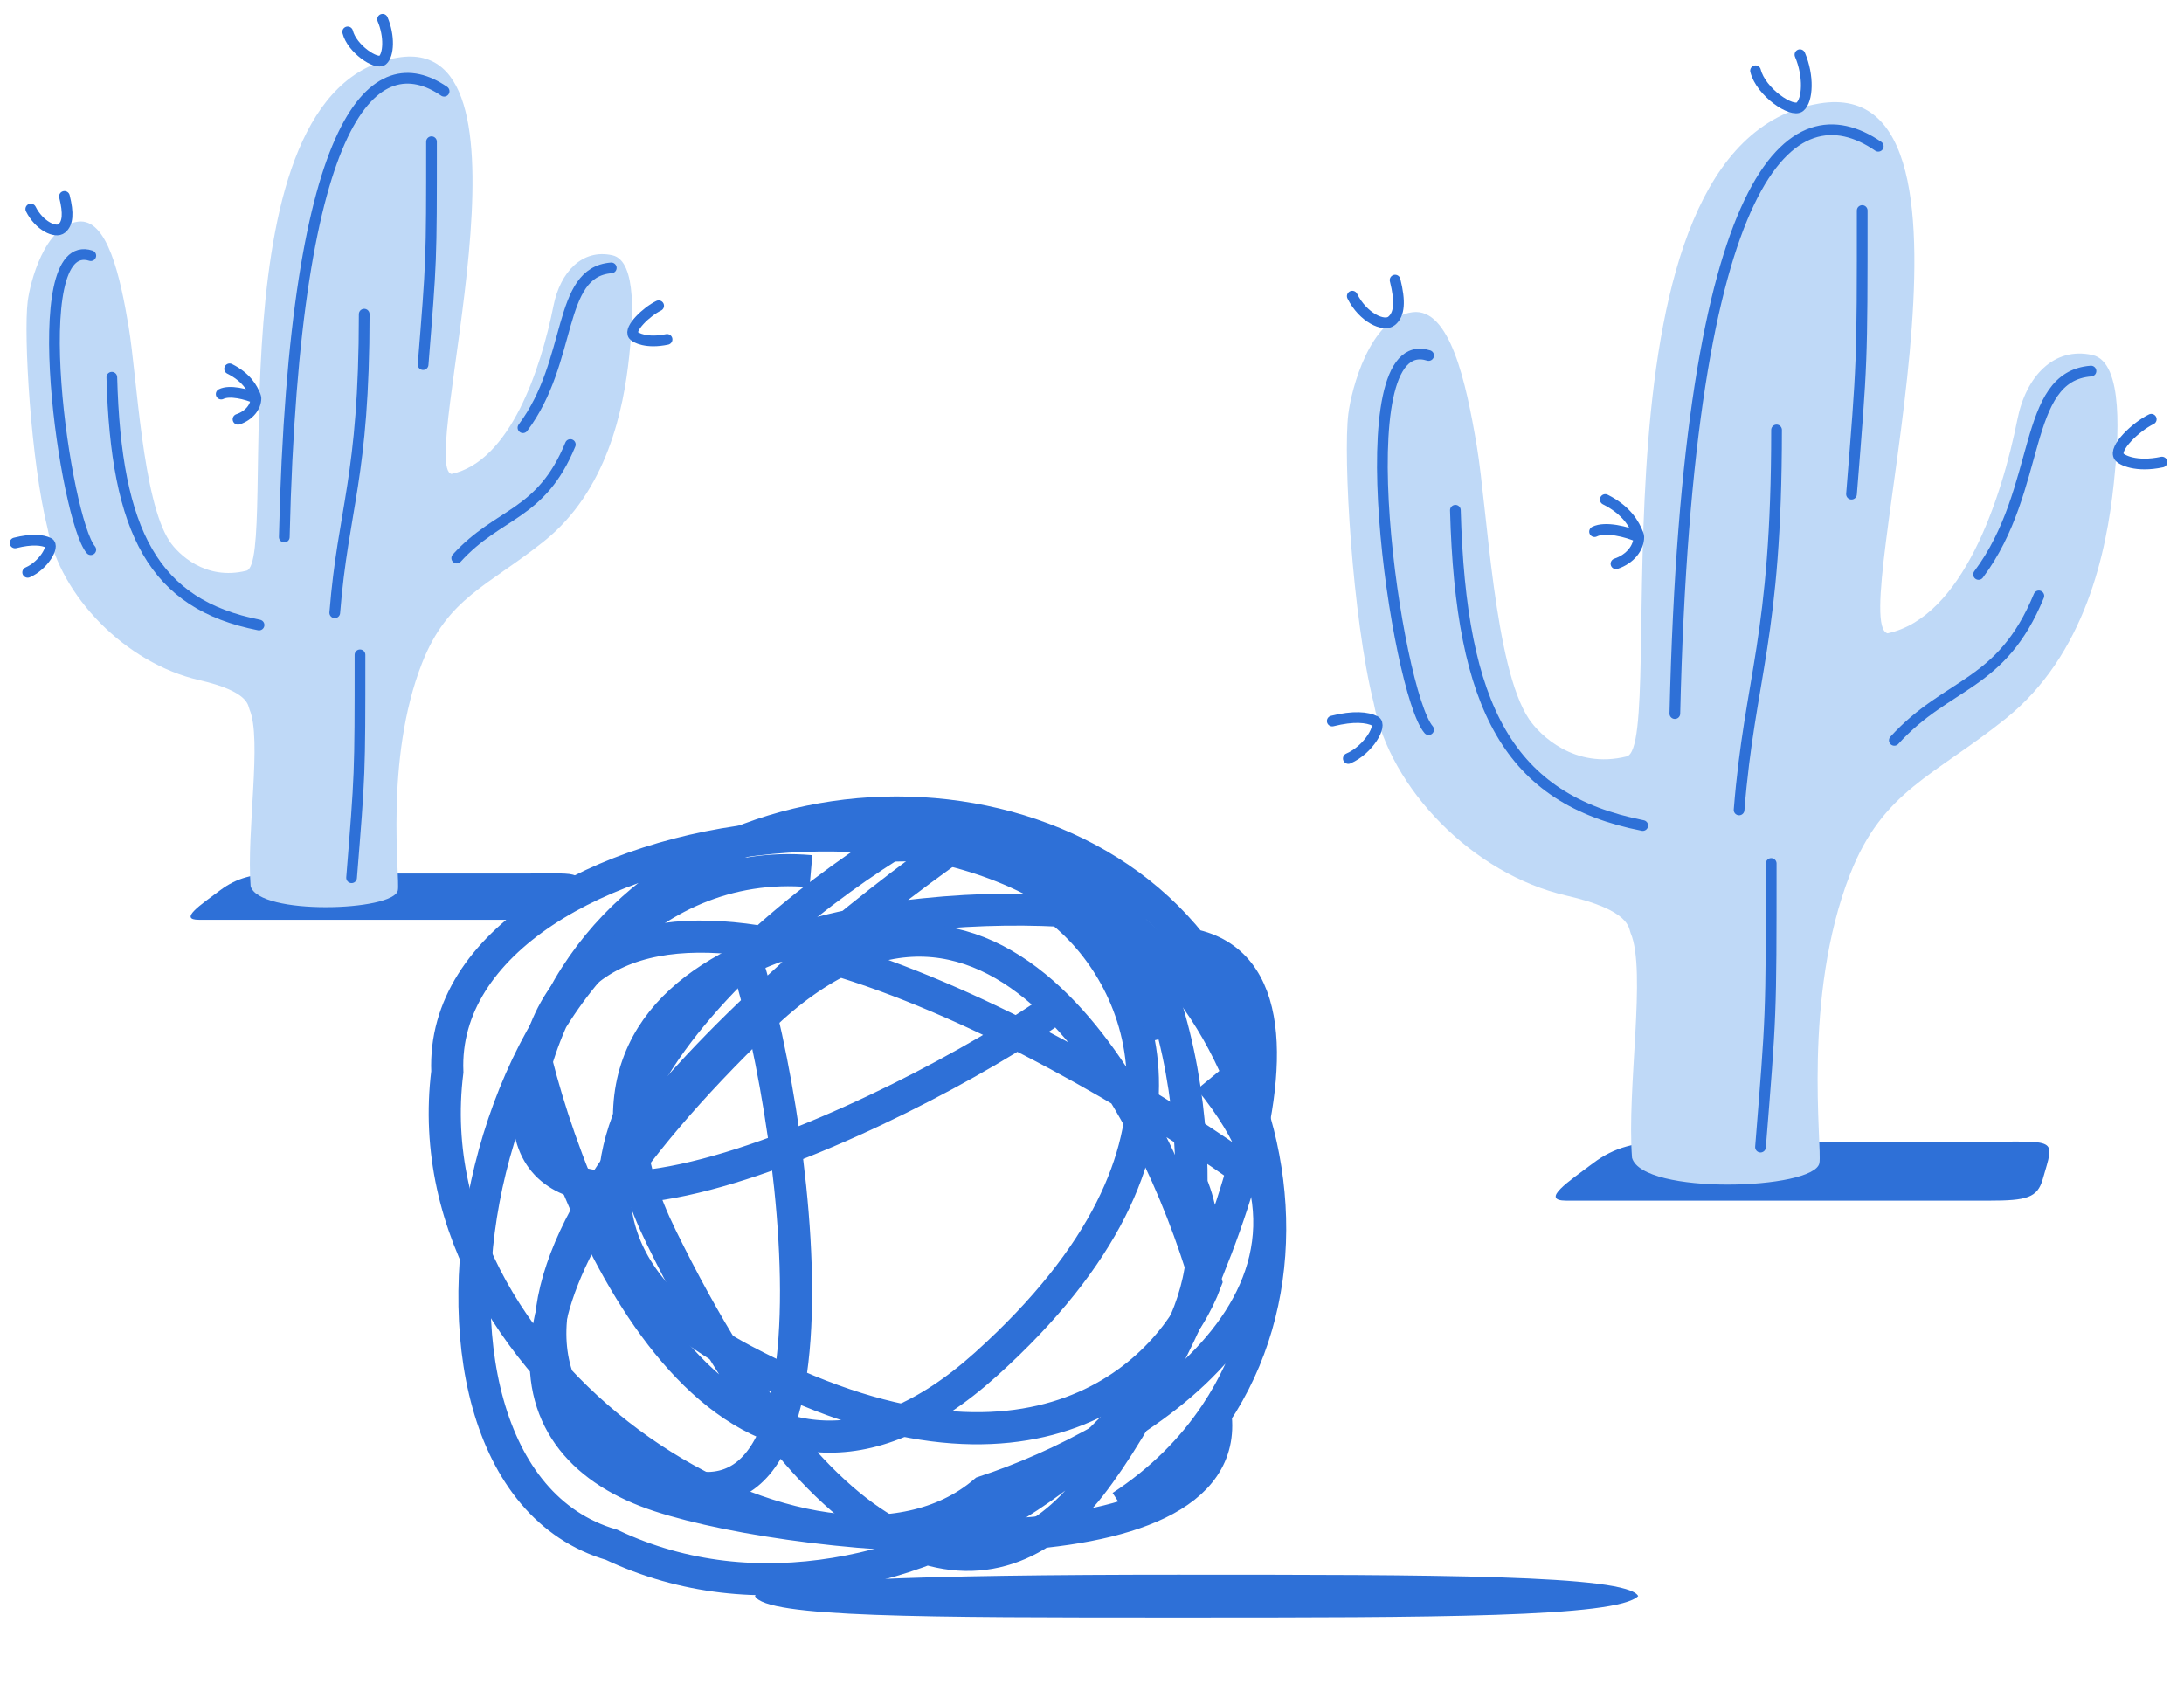 <svg width="204" height="158" viewBox="0 0 204 158" fill="none" xmlns="http://www.w3.org/2000/svg">
<path d="M185.805 112.167H146.305C143.805 112.167 146.542 110.364 148.805 108.667C150.805 107.167 152.805 106.667 155.805 106.667H184.805C192.305 106.667 191.948 106.167 190.805 110.167C190.309 111.9 189.311 112.167 185.805 112.167Z" fill="#2E70D7"/>
<path d="M169.942 9.667C147.309 13.439 155.942 69.667 151.942 70.667C147.067 71.885 143.811 68.667 142.811 67.167C139.577 62.315 138.942 47.667 137.942 41.667C136.942 35.667 135.415 28.733 131.942 29.167C127.942 29.667 126.228 36.38 125.942 38.667C125.442 42.667 126.311 57.667 128.311 65.667C129.811 73.667 137.573 81.667 146.311 83.667C152.311 85.04 152.114 86.707 152.311 87.167C153.811 90.667 151.942 101.667 152.442 108.167C153.442 111.667 169.442 111.167 169.942 108.667C170.236 107.196 168.311 93.167 172.811 81.667C175.861 73.872 180.639 72.504 187.311 67.167C194.811 61.167 196.775 51.5 197.442 45.167C197.863 41.167 198.442 33.833 195.442 33.167C191.842 32.367 189.242 35.167 188.442 39.167C186.942 46.667 183.311 57.667 176.311 59.167C172.311 58.167 187.942 6.667 169.942 9.667Z" fill="#BFD9F7"/>
<path d="M175.442 13.667C167.442 8.167 157.642 15.467 156.442 66.667" stroke="#2E70D7" stroke-linecap="round"/>
<path d="M133.442 33.212C125.442 30.667 130.442 64.667 133.442 68.167" stroke="#2E70D7" stroke-linecap="round"/>
<path d="M135.942 47.667C136.442 66.167 140.942 74.667 153.442 77.122" stroke="#2E70D7" stroke-linecap="round"/>
<path d="M165.942 40.167C165.942 59.667 163.442 63.167 162.442 75.667" stroke="#2E70D7" stroke-linecap="round"/>
<path d="M173.942 19.667C173.942 34.167 173.942 33.667 172.942 46.167" stroke="#2E70D7" stroke-linecap="round"/>
<path d="M165.442 80.667C165.442 95.167 165.442 94.667 164.442 107.167" stroke="#2E70D7" stroke-linecap="round"/>
<path d="M190.442 55.667C186.942 64.167 181.942 63.667 176.942 69.167" stroke="#2E70D7" stroke-linecap="round"/>
<path d="M195.311 34.667C188.811 35.167 190.811 45.667 184.811 53.667" stroke="#2E70D7" stroke-linecap="round"/>
<path d="M201.942 43.167C199.529 43.679 198.164 42.974 197.942 42.667C197.383 41.893 199.489 39.874 200.942 39.167" stroke="#2E70D7" stroke-linecap="round"/>
<path d="M130.311 26.167C130.811 28.167 130.727 29.359 129.995 29.972C129.263 30.585 127.311 29.667 126.311 27.667" stroke="#2E70D7" stroke-linecap="round"/>
<path d="M149.942 46.667C151.942 47.667 152.655 48.981 153.005 49.87C153.042 49.963 153.065 50.063 153.075 50.167M150.942 52.667C152.284 52.22 153.075 51.167 153.075 50.167M153.075 50.167C151.942 49.667 149.942 49.167 148.942 49.667" stroke="#2E70D7" stroke-linecap="round"/>
<path d="M124.442 67.361C126.442 66.861 127.715 66.998 128.442 67.361C129.169 67.725 127.837 70.049 125.942 70.861" stroke="#2E70D7" stroke-linecap="round"/>
<path d="M168.126 5.11C168.978 7.11 168.858 9.359 168.126 9.972C167.394 10.585 164.478 8.61 163.978 6.61" stroke="#2E70D7" stroke-linecap="round"/>
<path d="M49.628 85.929H18.588C16.623 85.929 18.774 84.512 20.552 83.178C22.124 82 23.695 81.607 26.053 81.607H48.842C54.736 81.607 54.455 81.214 53.557 84.357C53.168 85.719 52.383 85.929 49.628 85.929Z" fill="#2E70D7"/>
<path d="M37.162 5.382C19.376 8.346 26.161 52.531 23.017 53.317C19.186 54.275 16.628 51.745 15.842 50.567C13.3 46.754 12.802 35.243 12.016 30.528C11.23 25.813 10.03 20.364 7.301 20.705C4.158 21.098 2.81 26.374 2.586 28.171C2.193 31.314 2.876 43.101 4.448 49.388C5.626 55.675 11.726 61.961 18.592 63.533C23.307 64.612 23.153 65.922 23.307 66.283C24.486 69.034 23.017 77.678 23.41 82.786C24.196 85.536 36.769 85.143 37.162 83.178C37.393 82.023 35.881 70.998 39.417 61.961C41.814 55.836 45.569 54.761 50.811 50.567C56.705 45.852 58.248 38.255 58.772 33.279C59.103 30.135 59.558 24.372 57.201 23.849C54.372 23.22 52.329 25.42 51.7 28.564C50.521 34.457 47.668 43.101 42.167 44.28C39.024 43.494 51.307 3.024 37.162 5.382Z" fill="#BFD9F7"/>
<path d="M41.484 8.525C35.198 4.203 27.497 9.94 26.554 50.174" stroke="#2E70D7" stroke-linecap="round"/>
<path d="M8.48 23.884C2.193 21.884 6.122 48.602 8.48 51.352" stroke="#2E70D7" stroke-linecap="round"/>
<path d="M10.444 35.243C10.837 49.781 14.373 56.46 24.196 58.39" stroke="#2E70D7" stroke-linecap="round"/>
<path d="M34.019 29.349C34.019 44.673 32.055 47.423 31.269 57.246" stroke="#2E70D7" stroke-linecap="round"/>
<path d="M40.306 13.24C40.306 24.634 40.306 24.241 39.52 34.064" stroke="#2E70D7" stroke-linecap="round"/>
<path d="M33.626 61.175C33.626 72.57 33.626 72.177 32.84 82" stroke="#2E70D7" stroke-linecap="round"/>
<path d="M53.272 41.53C50.521 48.209 46.592 47.816 42.663 52.138" stroke="#2E70D7" stroke-linecap="round"/>
<path d="M57.098 25.027C51.99 25.42 53.562 33.671 48.847 39.958" stroke="#2E70D7" stroke-linecap="round"/>
<path d="M62.309 31.707C60.412 32.109 59.34 31.555 59.166 31.314C58.726 30.706 60.381 29.119 61.523 28.564" stroke="#2E70D7" stroke-linecap="round"/>
<path d="M6.019 18.348C6.412 19.919 6.346 20.857 5.771 21.338C5.196 21.82 3.662 21.098 2.876 19.527" stroke="#2E70D7" stroke-linecap="round"/>
<path d="M21.446 34.457C23.018 35.243 23.578 36.276 23.853 36.974C23.882 37.048 23.9 37.126 23.908 37.208M22.232 39.172C23.286 38.821 23.908 37.993 23.908 37.208M23.908 37.208C23.018 36.815 21.446 36.422 20.66 36.815" stroke="#2E70D7" stroke-linecap="round"/>
<path d="M1.407 50.72C2.979 50.327 3.98 50.434 4.551 50.72C5.122 51.005 4.075 52.832 2.586 53.47" stroke="#2E70D7" stroke-linecap="round"/>
<path d="M35.735 1.801C36.405 3.372 36.31 5.14 35.735 5.622C35.16 6.103 32.868 4.551 32.475 2.979" stroke="#2E70D7" stroke-linecap="round"/>
<path d="M116.768 99.181C115.624 94.968 113.733 91.328 111.297 88.259M111.297 88.259C95.786 68.722 58.147 72.363 50.098 99.181C54.632 117.119 69.375 147.888 92.081 127.462C114.787 107.036 106.173 90.694 99.028 85.076C90.394 84.633 78.35 85.531 69.685 89.584M111.297 88.259C126.817 91.441 110.707 127.462 101.837 138.818C92.968 150.174 78.111 148.872 61.776 115.6C55.025 101.849 60.425 93.915 69.685 89.584M89.716 78.639C70.942 91.707 38.139 121.314 57.12 135.202C80.846 152.561 74.785 105.953 69.685 89.584M75.746 81.387C44.555 78.639 33.291 137.371 57.12 144.315C84.098 157.118 118.865 128.84 111.297 110.609C111.396 96.304 105.444 69.883 80.846 78.639" stroke="#2E70D7" stroke-width="3"/>
<path d="M104.746 140.73C108.447 138.306 111.354 135.376 113.531 132.126M113.531 132.126C127.39 111.435 111.673 77.769 83.139 79.008C67.267 89.019 42.3 112.64 69.405 127.041C96.51 141.442 109.517 128.171 112.632 119.736C110.262 111.599 105.49 100.74 98.765 94.031M113.531 132.126C115.484 147.526 75.441 144.284 61.589 139.753C47.736 135.222 44.18 121.047 71.051 95.141C82.157 84.435 91.577 86.862 98.765 94.031M115.837 109.028C97.12 95.883 57.867 75.11 50.593 97.183C41.501 124.774 84.593 104.058 98.765 94.031M108.652 96.986C101.201 67.219 40.773 75.825 41.783 100.136C38.149 129.261 76.753 152.283 91.925 139.369C105.786 134.824 129.399 120.752 112.962 100.817" stroke="#2E70D7" stroke-width="3"/>
<path d="M153.019 149.111C151.019 151.111 133.767 151.111 110.019 151.111C86.27 151.111 71.519 151.111 70.519 149.111C71.019 147.613 86.27 147.111 110.019 147.111C133.767 147.111 152.019 147.111 153.019 149.111Z" fill="#2E70D7"/>
</svg>
